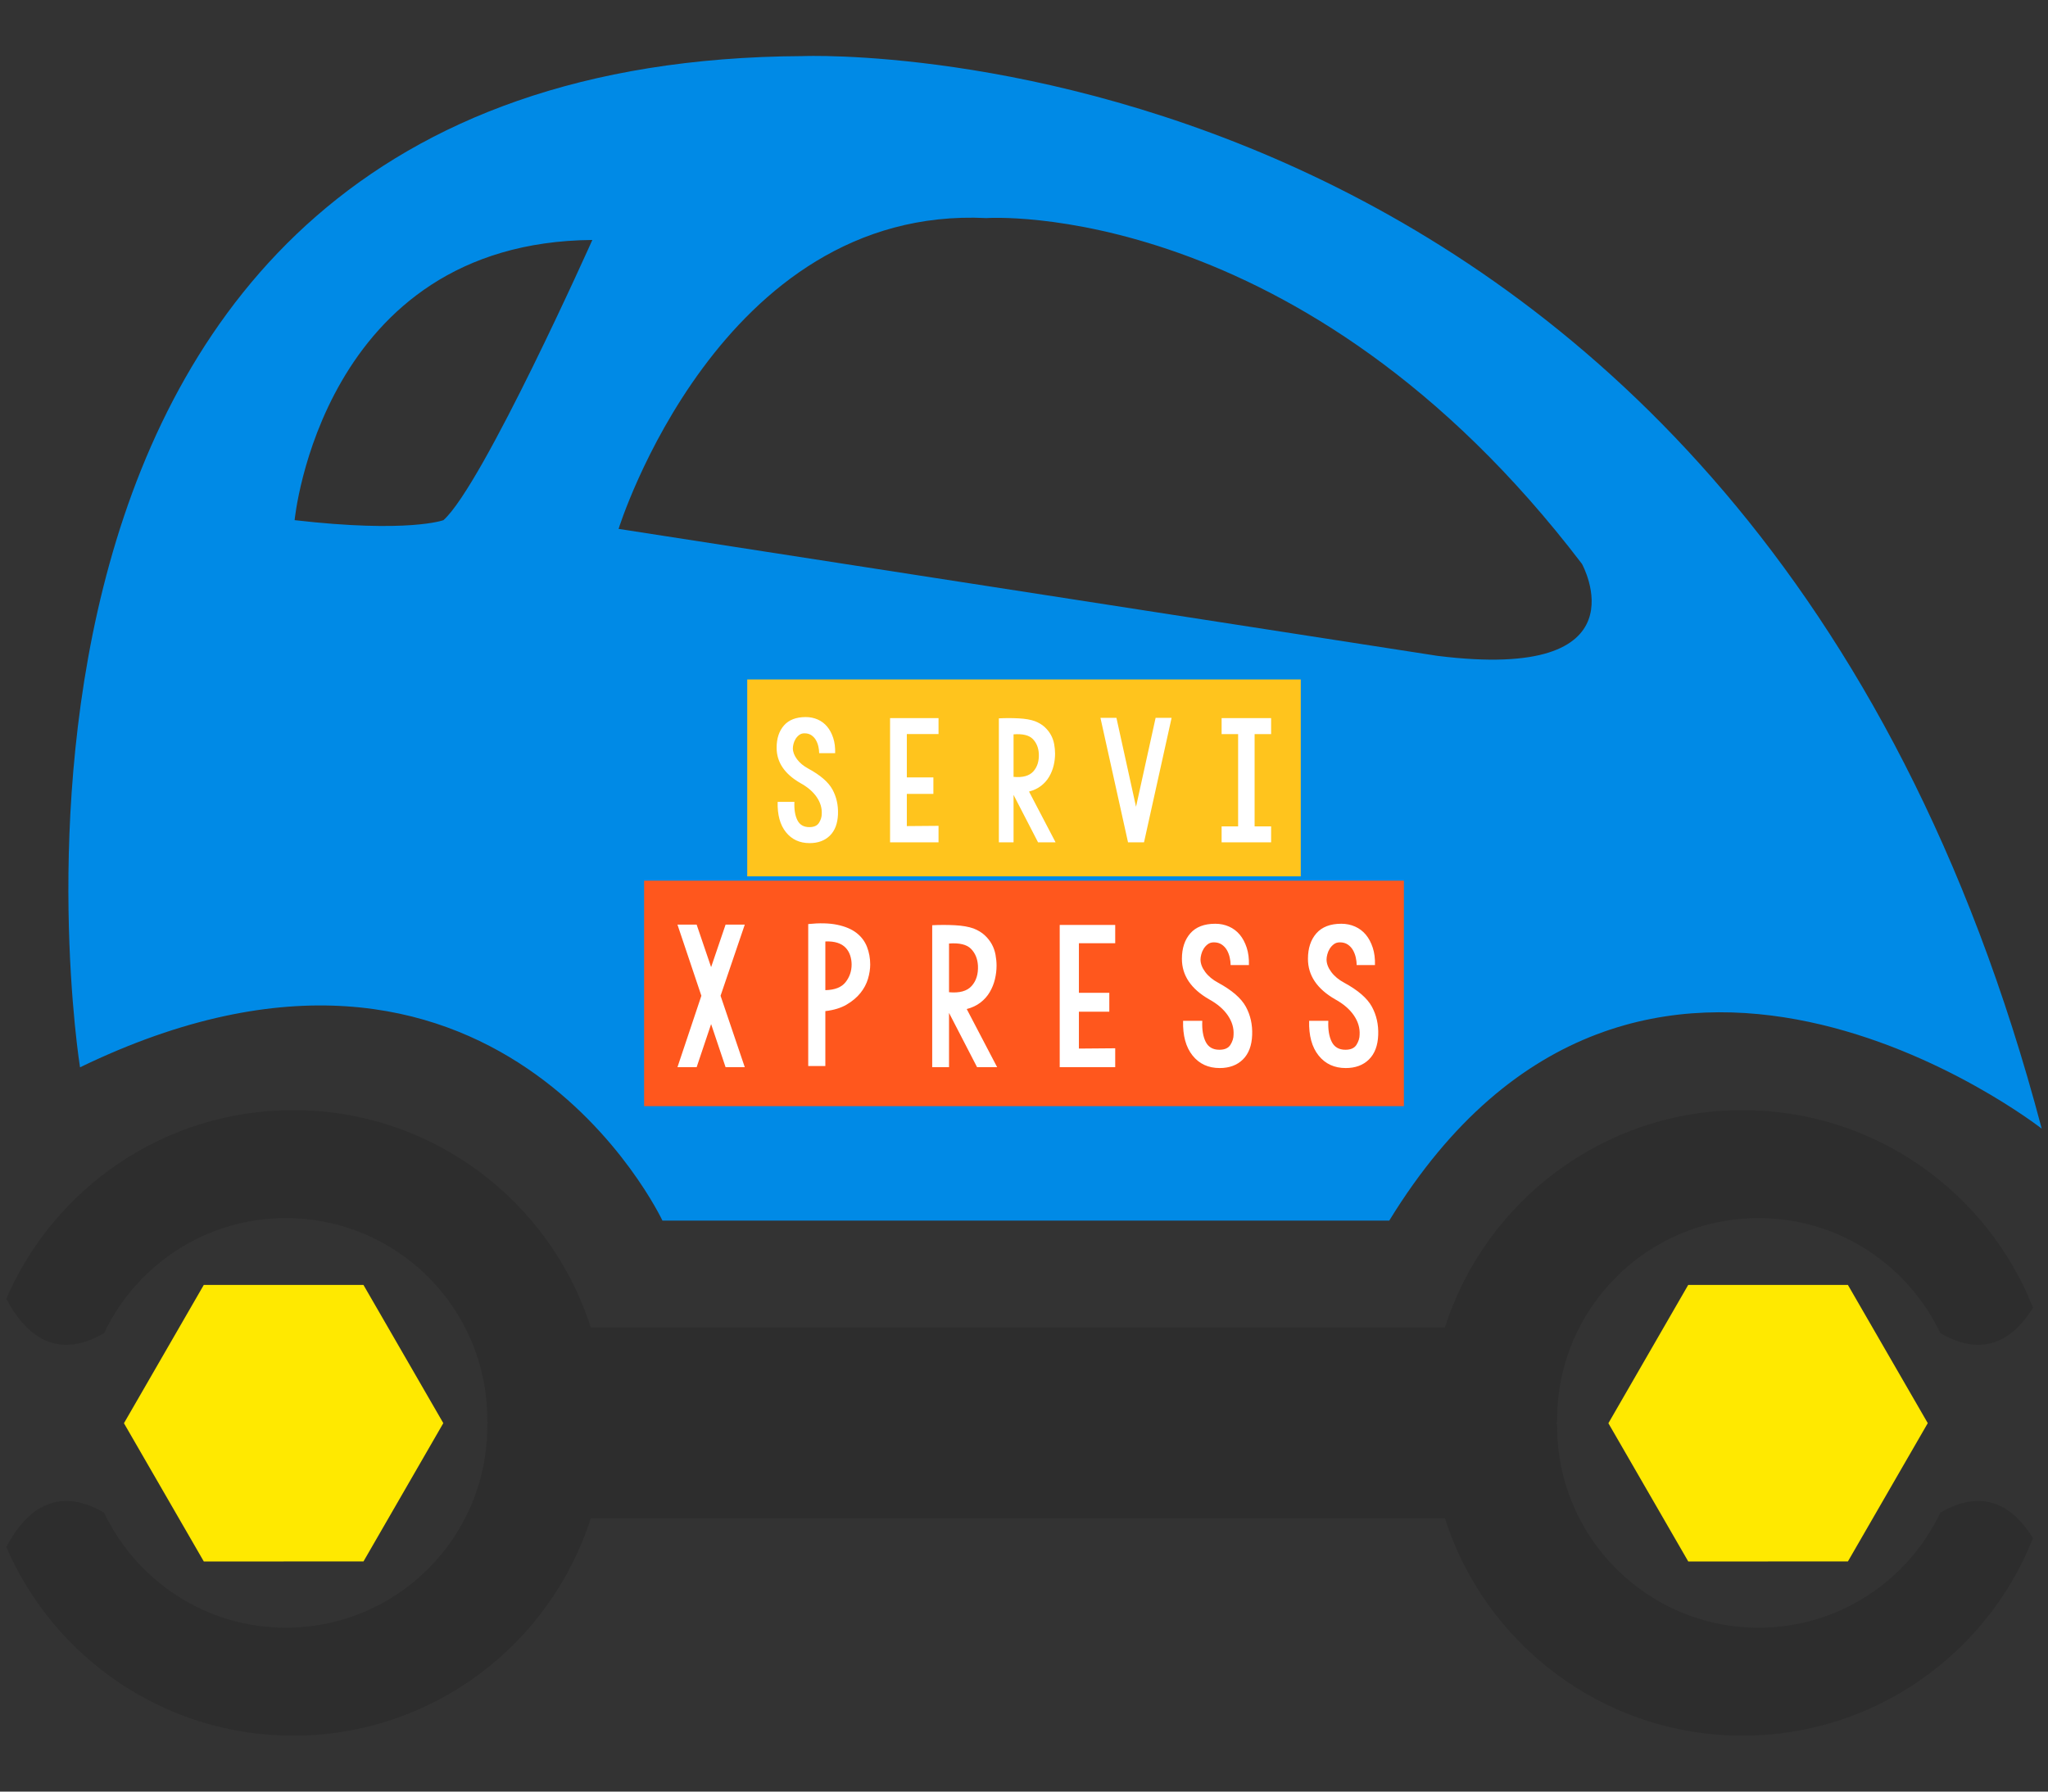 <?xml version="1.0" encoding="utf-8"?>
<!-- Generator: Adobe Illustrator 16.0.0, SVG Export Plug-In . SVG Version: 6.00 Build 0)  -->
<!DOCTYPE svg PUBLIC "-//W3C//DTD SVG 1.1//EN" "http://www.w3.org/Graphics/SVG/1.1/DTD/svg11.dtd">
<svg version="1.1" id="Capa_1" xmlns="http://www.w3.org/2000/svg" xmlns:xlink="http://www.w3.org/1999/xlink" x="0px" y="0px"
	 width="400px" height="350px" viewBox="0 0 400 350" enable-background="new 0 0 400 350" xml:space="preserve">
<rect x="0" y="0" width="400" height="350" fill="#333333" stroke="none"/>
<g>
	<path fill="#008AE6" d="M15.63,208.508c0,0-31.641-196.688,141.118-197.548c0,0,184.72-7.699,242.023,209.529
		c0,0-78.68-61.582-127.43,17.96H129.38C129.38,238.448,96.879,169.172,15.63,208.508z M280.747,128.124
		c41.057,5.129,28.229-17.965,28.229-17.965c-54.74-71.831-116.309-67.556-116.309-67.556
		c-52.171-2.566-71.848,60.718-71.848,60.718L280.747,128.124z M86.612,101.616c7.695-6.845,29.078-54.738,29.078-54.738
		c-52.955,0.442-58.148,54.738-58.148,54.738C79.771,104.179,86.612,101.616,86.612,101.616z"/>
	<path fill="#2D2D2D" d="M378.976,295.501c-6.316,13.277-19.817,22.484-35.5,22.484c-21.729,0-39.345-17.618-39.345-39.339
		c0-0.235-0.064-0.454-0.12-0.671c0.056-0.222,0.12-0.438,0.12-0.674c0-21.727,17.615-39.339,39.345-39.339
		c15.683,0,29.184,9.205,35.5,22.48c8.671,5.031,14.409,0.989,18.097-4.978c-8.937-22.603-30.957-38.592-56.736-38.592
		c-27.22,0-50.278,17.839-58.126,42.467H115.385c-7.849-24.628-30.906-42.467-58.13-42.467c-25.112,0-46.664,15.173-56.026,36.851
		c3.623,6.857,9.601,12.225,19.093,6.719c6.315-13.275,19.814-22.48,35.503-22.48c21.729,0,39.342,17.612,39.342,39.339
		c0,0.235,0.053,0.452,0.091,0.674c-0.038,0.217-0.091,0.436-0.091,0.671c0,21.721-17.612,39.339-39.342,39.339
		c-15.688,0-29.188-9.207-35.503-22.484c-9.492-5.507-15.47-0.142-19.093,6.723c9.362,21.671,30.914,36.851,56.026,36.851
		c27.224,0,50.281-17.845,58.13-42.474H282.21c7.848,24.629,30.906,42.474,58.126,42.474c25.779,0,47.8-15.994,56.736-38.593
		C393.385,294.516,387.646,290.469,378.976,295.501z"/>
	<polygon fill="#FFE900" points="70.996,305.035 39.807,305.045 24.209,278.037 39.8,251.023 70.986,251.017 86.584,278.021 	"/>
	<polygon fill="#FFE900" points="360.922,305.035 329.736,305.045 314.139,278.037 329.727,251.023 360.916,251.017 
		376.517,278.021 	"/>
</g>
<g>
	<rect x="131" y="178" fill="#FFFFFF" width="140" height="32"/>
	<rect x="150" y="137" fill="#FFFFFF" width="100" height="32"/>
	<path fill="#FFC41D" d="M238.597,164.557v-3.122h3.223v-18.027h-3.223v-3.122h9.668v3.122h-3.223v18.027h3.223v3.122H238.597z
		 M231.95,171.203h22.105v-38.471H231.95V171.203z M214.931,140.235h3.122l3.826,17.372l3.827-17.372h3.122l-5.388,24.321h-3.122
		L214.931,140.235z M210.449,171.203h22.105v-38.471h-22.105V171.203z M201.712,144.364c-0.723-0.738-1.973-1.04-3.752-0.906v8.309
		c1.779,0.168,3.063-0.185,3.853-1.058c0.788-0.872,1.149-2.03,1.083-3.475C202.827,146.06,202.434,145.104,201.712,144.364z
		 M195.09,164.557v-24.221c1.275-0.066,2.56-0.066,3.853,0c1.292,0.067,2.358,0.252,3.197,0.554c0.772,0.303,1.41,0.688,1.914,1.158
		c0.503,0.471,0.906,0.982,1.208,1.536s0.512,1.15,0.63,1.787c0.117,0.639,0.176,1.259,0.176,1.863c0,0.772-0.093,1.545-0.276,2.316
		c-0.186,0.772-0.479,1.503-0.882,2.19c-0.402,0.688-0.932,1.284-1.586,1.788c-0.654,0.503-1.436,0.873-2.342,1.107l5.187,9.92
		h-3.424l-4.784-9.266v9.266H195.09z M188.947,171.203h22.105v-38.471h-22.105V171.203z M183.308,140.285v3.122h-6.193v8.46h5.187
		v3.223h-5.187v6.294l6.193-0.05v3.223h-9.467v-24.271H183.308z M167.446,171.203h22.106v-38.471h-22.106V171.203z M159.993,147.134
		c0-0.402-0.05-0.831-0.151-1.284s-0.26-0.872-0.479-1.259c-0.219-0.386-0.512-0.705-0.881-0.957
		c-0.37-0.251-0.823-0.377-1.36-0.377c-0.403,0-0.747,0.109-1.032,0.327c-0.286,0.219-0.521,0.479-0.705,0.78
		c-0.185,0.302-0.319,0.622-0.403,0.957c-0.084,0.336-0.125,0.621-0.125,0.855c0,0.705,0.268,1.419,0.806,2.141
		c0.537,0.722,1.275,1.334,2.215,1.838c2.35,1.276,3.919,2.636,4.708,4.078c0.788,1.444,1.149,3.056,1.083,4.835
		c-0.068,1.813-0.597,3.206-1.586,4.179c-0.99,0.975-2.308,1.461-3.953,1.461c-1.947,0-3.492-0.713-4.633-2.141
		c-1.142-1.426-1.679-3.398-1.611-5.916h3.273c-0.067,1.478,0.126,2.668,0.579,3.575c0.453,0.906,1.234,1.359,2.342,1.359
		c0.906,0,1.536-0.285,1.888-0.856c0.353-0.57,0.529-1.141,0.529-1.712c0.067-1.141-0.261-2.241-0.982-3.298
		c-0.722-1.058-1.788-1.972-3.198-2.745c-3.089-1.778-4.632-4.078-4.632-6.898c0-1.813,0.478-3.264,1.435-4.355
		c0.957-1.091,2.375-1.637,4.255-1.637c0.839,0,1.619,0.16,2.341,0.479c0.722,0.319,1.334,0.78,1.838,1.385
		c0.504,0.604,0.898,1.343,1.184,2.216c0.285,0.873,0.411,1.863,0.377,2.971H159.993z M145.944,171.203h22.106v-38.471h-22.106
		V171.203z"/>
	<path fill="#FF571D" d="M264.975,188.533c0-0.461-0.059-0.951-0.174-1.471c-0.115-0.519-0.299-0.999-0.547-1.44
		c-0.252-0.441-0.588-0.808-1.01-1.096c-0.424-0.288-0.941-0.433-1.557-0.433c-0.461,0-0.855,0.125-1.182,0.375
		s-0.596,0.548-0.807,0.894c-0.213,0.346-0.367,0.712-0.461,1.096c-0.098,0.384-0.145,0.711-0.145,0.979
		c0,0.808,0.307,1.624,0.922,2.45c0.615,0.827,1.461,1.528,2.537,2.104c2.689,1.461,4.486,3.018,5.391,4.67
		c0.902,1.653,1.316,3.498,1.238,5.534c-0.076,2.076-0.682,3.671-1.814,4.785c-1.135,1.115-2.645,1.672-4.527,1.672
		c-2.229,0-3.996-0.815-5.303-2.45c-1.307-1.633-1.922-3.892-1.846-6.773h3.748c-0.078,1.691,0.145,3.055,0.662,4.093
		c0.52,1.038,1.414,1.557,2.682,1.557c1.037,0,1.758-0.326,2.162-0.98c0.402-0.652,0.605-1.306,0.605-1.96
		c0.076-1.306-0.299-2.565-1.125-3.776c-0.826-1.21-2.047-2.257-3.66-3.142c-3.537-2.037-5.305-4.67-5.305-7.898
		c0-2.075,0.549-3.737,1.643-4.987c1.096-1.248,2.719-1.873,4.873-1.873c0.959,0,1.854,0.183,2.68,0.548s1.527,0.894,2.105,1.585
		c0.576,0.692,1.027,1.538,1.354,2.537c0.326,1,0.471,2.133,0.434,3.401H264.975z M248.889,216.091h25.309v-44.046h-25.309V216.091z
		 M240.357,188.533c0-0.461-0.059-0.951-0.174-1.471c-0.115-0.519-0.299-0.999-0.547-1.44c-0.252-0.441-0.588-0.808-1.01-1.096
		c-0.424-0.288-0.941-0.433-1.557-0.433c-0.461,0-0.855,0.125-1.182,0.375s-0.596,0.548-0.807,0.894
		c-0.213,0.346-0.367,0.712-0.461,1.096c-0.098,0.384-0.145,0.711-0.145,0.979c0,0.808,0.307,1.624,0.922,2.45
		c0.615,0.827,1.461,1.528,2.537,2.104c2.689,1.461,4.486,3.018,5.391,4.67c0.902,1.653,1.316,3.498,1.238,5.534
		c-0.076,2.076-0.682,3.671-1.814,4.785c-1.135,1.115-2.645,1.672-4.527,1.672c-2.229,0-3.996-0.815-5.303-2.45
		c-1.307-1.633-1.922-3.892-1.846-6.773h3.748c-0.078,1.691,0.145,3.055,0.662,4.093c0.52,1.038,1.414,1.557,2.682,1.557
		c1.037,0,1.758-0.326,2.162-0.98c0.402-0.652,0.605-1.306,0.605-1.96c0.076-1.306-0.299-2.565-1.125-3.776
		c-0.826-1.21-2.047-2.257-3.66-3.142c-3.537-2.037-5.305-4.67-5.305-7.898c0-2.075,0.549-3.737,1.643-4.987
		c1.096-1.248,2.719-1.873,4.873-1.873c0.959,0,1.854,0.183,2.68,0.548s1.527,0.894,2.105,1.585
		c0.576,0.692,1.027,1.538,1.354,2.537c0.326,1,0.471,2.133,0.434,3.401H240.357z M224.271,216.091h25.309v-44.046h-25.309V216.091z
		 M217.814,180.692v3.574h-7.09v9.686h5.938v3.689h-5.938v7.207l7.09-0.058v3.689h-10.838v-27.788H217.814z M199.655,216.091h25.308
		v-44.046h-25.308V216.091z M189.651,185.362c-0.826-0.845-2.258-1.191-4.295-1.038v9.513c2.037,0.192,3.508-0.211,4.41-1.211
		c0.904-0.999,1.316-2.324,1.24-3.978C190.928,187.304,190.477,186.208,189.651,185.362z M182.071,208.48v-27.73
		c1.459-0.076,2.93-0.076,4.41,0c1.479,0.077,2.699,0.288,3.66,0.634c0.885,0.347,1.615,0.789,2.191,1.326
		c0.576,0.539,1.037,1.124,1.383,1.759c0.348,0.634,0.586,1.316,0.721,2.047s0.203,1.44,0.203,2.133
		c0,0.885-0.107,1.769-0.318,2.652s-0.547,1.72-1.008,2.508s-1.066,1.47-1.816,2.046c-0.75,0.577-1.643,1-2.682,1.269l5.939,11.357
		h-3.92l-5.479-10.607v10.607H182.071z M175.037,216.091h25.309v-44.046h-25.309V216.091z M157.856,208.25v-27.73
		c2.229-0.23,4.122-0.182,5.679,0.144c1.557,0.327,2.805,0.856,3.747,1.586c0.941,0.73,1.624,1.634,2.047,2.71
		c0.422,1.076,0.634,2.229,0.634,3.459c0,0.885-0.144,1.815-0.433,2.796c-0.288,0.98-0.778,1.902-1.47,2.768
		c-0.691,0.864-1.595,1.624-2.709,2.277c-1.115,0.653-2.499,1.076-4.151,1.268v10.724H157.856z M166.043,186.631
		c-0.193-0.577-0.49-1.076-0.894-1.499c-0.404-0.423-0.933-0.74-1.585-0.951c-0.654-0.211-1.441-0.298-2.364-0.26v9.513
		c1.845-0.038,3.161-0.557,3.949-1.557c0.787-0.999,1.182-2.152,1.182-3.459C166.331,187.804,166.235,187.207,166.043,186.631z
		 M150.419,216.091h25.309v-44.046h-25.309V216.091z M136.986,194.529l-4.669-13.895h3.747l2.825,8.302l2.825-8.302h3.748
		l-4.728,13.895l4.728,13.951h-3.748l-2.825-8.417l-2.825,8.417h-3.747L136.986,194.529z M125.802,216.091h25.309v-44.046h-25.309
		V216.091z"/>
</g>
</svg>

